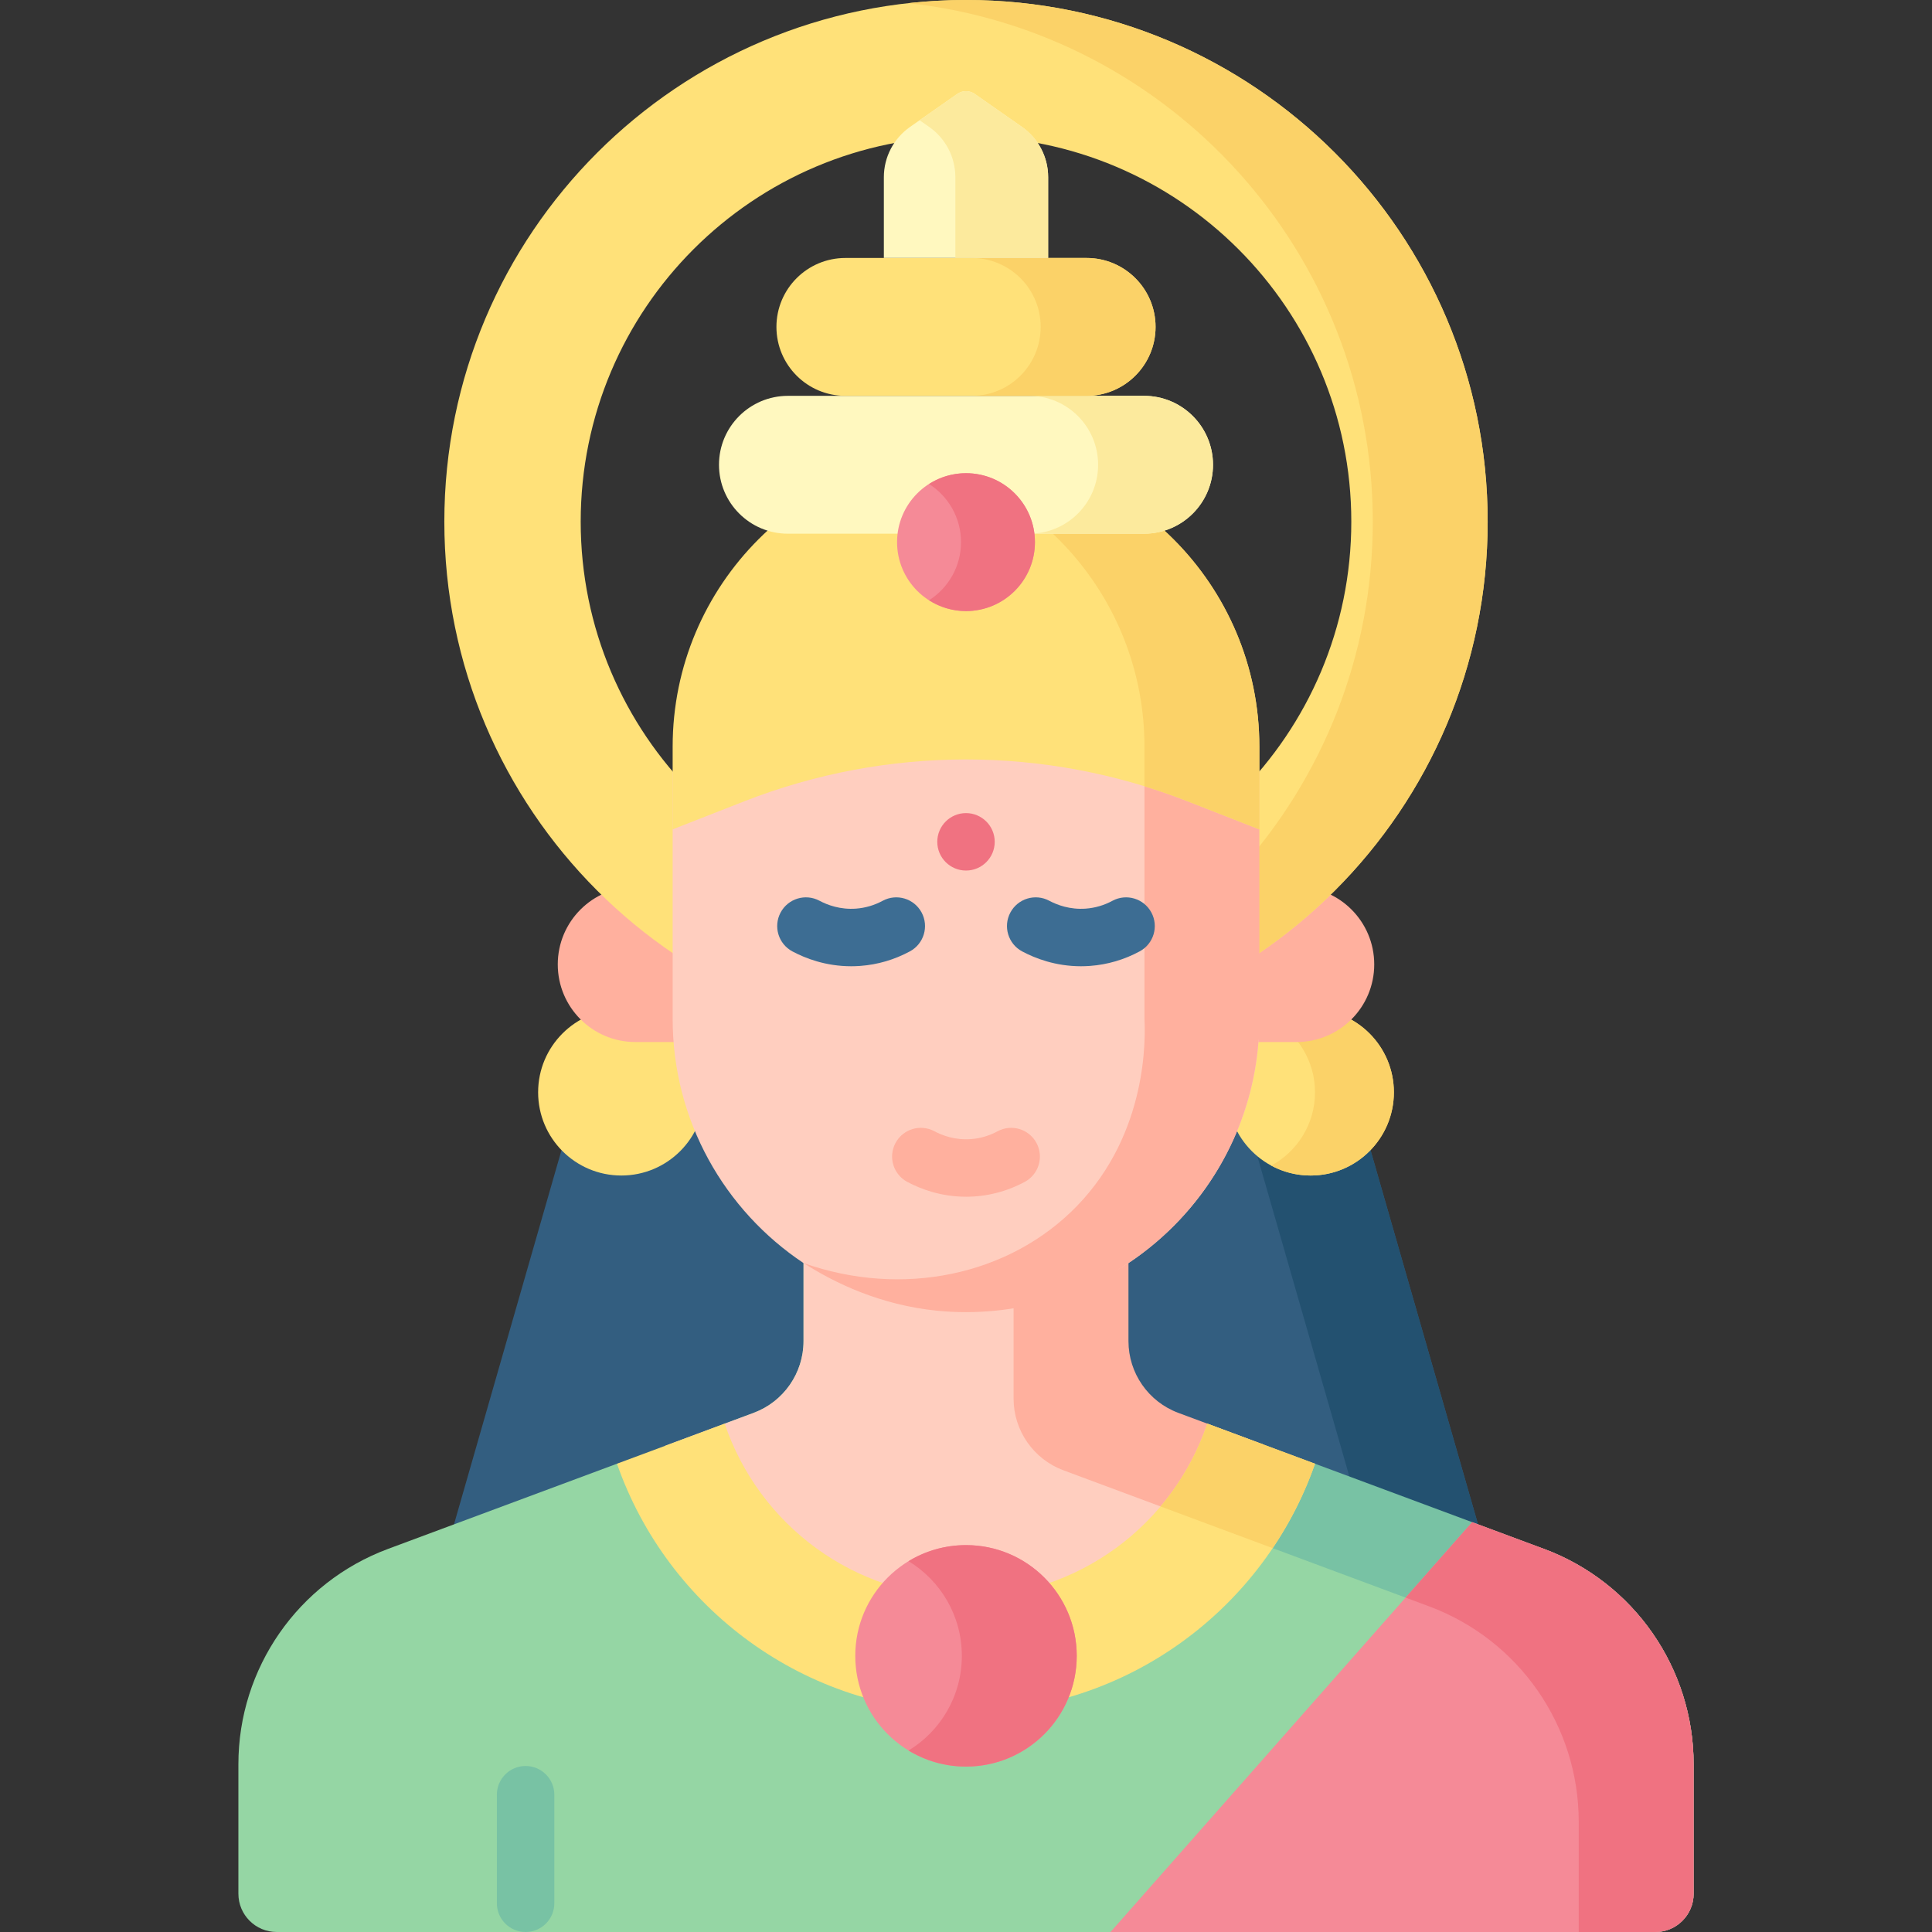 <!-- icon666.com - MILLIONS OF FREE VECTOR ICONS --><svg id="Capa_1" enable-background="new 0 0 512 512" viewBox="0 0 512 512" xmlns="http://www.w3.org/2000/svg"><rect x="0" y="0" width="512" height="512" fill="#333333" stroke="none"/><g><path d="m403.797 446.116h-295.594l60.892-211.96h173.81z" fill="#335e80"></path><path d="m342.905 234.156h-30.446l60.892 211.96h30.446z" fill="#235170"></path><g><circle cx="347.338" cy="289.471" fill="#ffe179" r="22.054"></circle><path d="m347.338 267.417c-3.781 0-7.339.953-10.449 2.63 6.909 3.724 11.605 11.025 11.605 19.424s-4.696 15.7-11.605 19.424c3.11 1.677 6.668 2.63 10.449 2.63 12.18 0 22.054-9.874 22.054-22.054s-9.874-22.054-22.054-22.054z" fill="#fbd268"></path><circle cx="164.662" cy="289.471" fill="#ffe179" r="22.054"></circle></g><path d="m343.617 276.148h-25.1v-41.139h25.1c11.36 0 20.569 9.209 20.569 20.569 0 11.361-9.209 20.57-20.569 20.57z" fill="#ffb09e"></path><path d="m168.383 276.148h25.1v-41.139h-25.1c-11.36 0-20.569 9.209-20.569 20.569 0 11.361 9.209 20.57 20.569 20.57z" fill="#ffb09e"></path><path d="m256 0c-76.351 0-138.246 61.895-138.246 138.246s61.895 138.246 138.246 138.246 138.246-61.895 138.246-138.246-61.895-138.246-138.246-138.246zm0 240.355c-56.393 0-102.109-45.716-102.109-102.109s45.716-102.109 102.109-102.109 102.109 45.716 102.109 102.109-45.716 102.109-102.109 102.109z" fill="#ffe179"></path><g><path d="m256 0c-5.146 0-10.223.29-15.223.838 69.187 7.58 123.023 66.203 123.023 137.408s-53.836 129.828-123.023 137.408c5 .548 10.077.838 15.223.838 76.351 0 138.246-61.895 138.246-138.246s-61.895-138.246-138.246-138.246z" fill="#fbd268"></path></g><path d="m448.825 501.851v-34.307c0-25.44-15.816-48.199-39.659-57.07l-91.16-27.207-7.673-2.855c-7.948-2.957-13.22-10.543-13.22-19.023l-5.333-49.571-78.833-5.607v49.191c0 8.48-5.272 16.066-13.22 19.023l-7.673 2.855-11.73 7.745-16.817 2.876-60.672 22.573c-23.844 8.871-39.659 31.63-39.659 57.07v34.307c0 5.605 4.544 10.149 10.149 10.149h365.352c5.604 0 10.148-4.544 10.148-10.149z" fill="#95d6a4"></path><g><path d="m409.165 410.474-60.672-22.573-40.261-8.727c-7.948-2.957-13.22-10.543-13.22-19.023v-49.191l-26.404-4.748v64.414c0 8.48 5.272 16.066 13.22 19.023l96.891 36.048c23.844 8.871 39.659 31.63 39.659 57.07v29.233h20.297c5.605 0 10.149-4.544 10.149-10.149v-34.307c.001-25.44-15.815-48.199-39.659-57.07z" fill="#78c2a4"></path></g><path d="m334.636 382.746-25.07-5.751c-7.948-2.957-13.22-10.543-13.22-19.023v-49.192l-83.4-2.569v49.191c0 8.48-5.272 16.066-13.22 19.023l-23.541 8.758c13.195 34.435 46.787 56.644 82.834 55.082 33.654-1.457 63.568-23.379 75.617-55.519z" fill="#ffcebf"></path><path d="m281.828 389.649 40.645 15.122c5.023-6.597 9.151-13.992 12.163-22.025l-22.362-8.32c-7.948-2.957-13.22-10.543-13.22-19.023v-49.191h-30.446v64.414c0 8.48 5.272 16.066 13.22 19.023z" fill="#ffb09e"></path><path d="m256 453.645c42.729 0 79.148-27.509 92.493-65.744l-28.547-10.621c-9.001 26.69-34.22 45.918-63.947 45.918s-54.946-19.228-63.947-45.918l-28.547 10.621c13.347 38.236 49.766 65.744 92.495 65.744z" fill="#ffe179"></path><path d="m337.265 410.274c4.642-6.892 8.444-14.394 11.229-22.373l-22.544-8.387-6.003-2.233c-2.737 8.116-6.981 15.536-12.388 21.941z" fill="#fbd268"></path><path d="m256 342.887s-30.73.057-43.056-8.158c-20.909-13.934-34.684-37.727-34.684-64.738v-65.429l84.621-30.446 70.859 30.446-3.349 62.854c0 2.065 3.269 6.687 3.11 8.712-1.896 24.282-14.949 45.431-34.036 58.326-12.407 8.384-27.364 8.433-43.465 8.433z" fill="#ffcebf"></path><path d="m262.881 174.117-16.57 5.962 56.984 24.484v65.429c.236 4.861.981 30.142-17.892 49.612-17.884 18.451-46.293 24.368-72.456 15.122 8.321 5.315 20.31 11.101 35.335 12.623 2.68.271 5.258.387 7.719.383 42.935 0 77.74-34.805 77.74-77.74v-65.429z" fill="#ffb09e"></path><path d="m256 120.126c-42.935 0-77.74 34.805-77.74 77.74v21.92l18.947-7.421c37.798-14.803 79.788-14.803 117.586 0l18.947 7.421v-21.92c0-42.934-34.805-77.74-77.74-77.74z" fill="#ffe179"></path><g><path d="m256 120.126c-5.211 0-10.299.522-15.223 1.5 35.645 7.078 62.517 38.516 62.517 76.24v10.497c3.869 1.187 7.706 2.516 11.499 4.002l18.947 7.421v-21.92c0-42.934-34.805-77.74-77.74-77.74z" fill="#fbd268"></path></g><path d="m303.191 141.439h-94.383c-10.089 0-18.268-8.179-18.268-18.268 0-10.089 8.179-18.268 18.268-18.268h94.383c10.089 0 18.268 8.179 18.268 18.268 0 10.089-8.179 18.268-18.268 18.268z" fill="#fff8bf"></path><path d="m303.191 104.903h-30.446c10.089 0 18.268 8.179 18.268 18.268s-8.179 18.268-18.268 18.268h30.446c10.089 0 18.268-8.179 18.268-18.268s-8.179-18.268-18.268-18.268z" fill="#fcea9d"></path><path d="m287.968 104.903h-63.937c-10.089 0-18.268-8.179-18.268-18.268 0-10.089 8.179-18.268 18.268-18.268h63.937c10.089 0 18.268 8.179 18.268 18.268 0 10.09-8.179 18.268-18.268 18.268z" fill="#ffe179"></path><path d="m287.968 68.368h-30.446c10.089 0 18.268 8.179 18.268 18.268s-8.179 18.268-18.268 18.268h30.446c10.089 0 18.268-8.179 18.268-18.268s-8.179-18.268-18.268-18.268z" fill="#fbd268"></path><path d="m277.769 68.368h-43.538v-21.419c0-5.301 2.588-10.269 6.932-13.307l12.51-8.748c1.397-.977 3.256-.977 4.653 0l12.51 8.748c4.344 3.038 6.932 8.006 6.932 13.307v21.419z" fill="#fff8bf"></path><path d="m270.837 33.642-12.51-8.748c-1.397-.977-3.256-.977-4.653 0l-9.969 6.971 2.541 1.777c4.344 3.038 6.932 8.006 6.932 13.307v21.419h24.591v-21.419c0-5.301-2.588-10.269-6.932-13.307z" fill="#fcea9d"></path><circle cx="256" cy="143.671" fill="#f58a97" r="18.268"></circle><path d="m256 125.404c-3.608 0-6.961 1.06-9.794 2.865 5.089 3.243 8.474 8.922 8.474 15.403s-3.385 12.16-8.474 15.403c2.833 1.805 6.186 2.865 9.794 2.865 10.089 0 18.268-8.179 18.268-18.268 0-10.09-8.179-18.268-18.268-18.268z" fill="#f07281"></path><circle cx="256" cy="223.091" fill="#f07281" r="7.611"></circle><g><path d="m256.019 317.147c-6.708 0-12.099-2.077-15.577-3.932-3.709-1.979-5.111-6.59-3.133-10.298 1.979-3.71 6.59-5.111 10.298-3.133 2.111 1.126 5.511 2.404 9.704 2.092 2.462-.183 4.834-.881 7.051-2.076 3.698-1.995 8.316-.613 10.312 3.087 1.995 3.7.613 8.317-3.087 10.312-4.819 2.598-10.158 3.948-15.568 3.948z" fill="#ffb09e"></path></g><g><g><path d="m225.573 256.066c-6.708 0-12.099-2.077-15.577-3.932-3.709-1.979-5.111-6.59-3.133-10.298 1.979-3.71 6.59-5.111 10.298-3.133 2.111 1.126 5.508 2.405 9.704 2.092 2.462-.183 4.834-.881 7.051-2.076 3.7-1.996 8.318-.612 10.312 3.087 1.995 3.7.613 8.317-3.087 10.312-4.113 2.218-8.538 3.516-13.149 3.858-.824.061-1.63.09-2.419.09z" fill="#3d6d93"></path></g><g><path d="m286.465 256.066c-6.708 0-12.099-2.077-15.577-3.932-3.709-1.979-5.111-6.59-3.133-10.298 1.979-3.71 6.59-5.111 10.298-3.133 2.111 1.126 5.509 2.405 9.704 2.092 2.462-.183 4.834-.881 7.051-2.076 3.7-1.996 8.317-.612 10.312 3.087 1.995 3.7.613 8.317-3.087 10.312-4.113 2.218-8.538 3.516-13.149 3.858-.824.061-1.63.09-2.419.09z" fill="#3d6d93"></path></g></g><circle cx="256" cy="438.815" fill="#f58a97" r="29.344"></circle><path d="m256 409.471c-5.574 0-10.785 1.554-15.223 4.253 8.466 5.147 14.121 14.459 14.121 25.092s-5.655 19.944-14.121 25.092c4.438 2.698 9.649 4.253 15.223 4.253 16.206 0 29.344-13.138 29.344-29.344 0-16.208-13.138-29.346-29.344-29.346z" fill="#f07281"></path><g><path d="m139.29 512c-4.204 0-7.611-3.408-7.611-7.612v-28.77c0-4.204 3.408-7.611 7.611-7.611 4.204 0 7.611 3.408 7.611 7.611v28.77c.001 4.204-3.407 7.612-7.611 7.612z" fill="#78c2a4"></path></g><path d="m448.825 501.851v-34.307c0-25.44-15.816-48.199-39.659-57.07l-19.034-7.081-95.83 108.607h144.374c5.605 0 10.149-4.544 10.149-10.149z" fill="#f58a97"></path><path d="m409.165 410.474-19.034-7.081-17.637 19.989 6.224 2.316c23.844 8.871 39.659 31.63 39.659 57.07v29.232h20.297c5.605 0 10.149-4.544 10.149-10.149v-34.307c.002-25.44-15.814-48.199-39.658-57.07z" fill="#f07281"></path></g></svg>